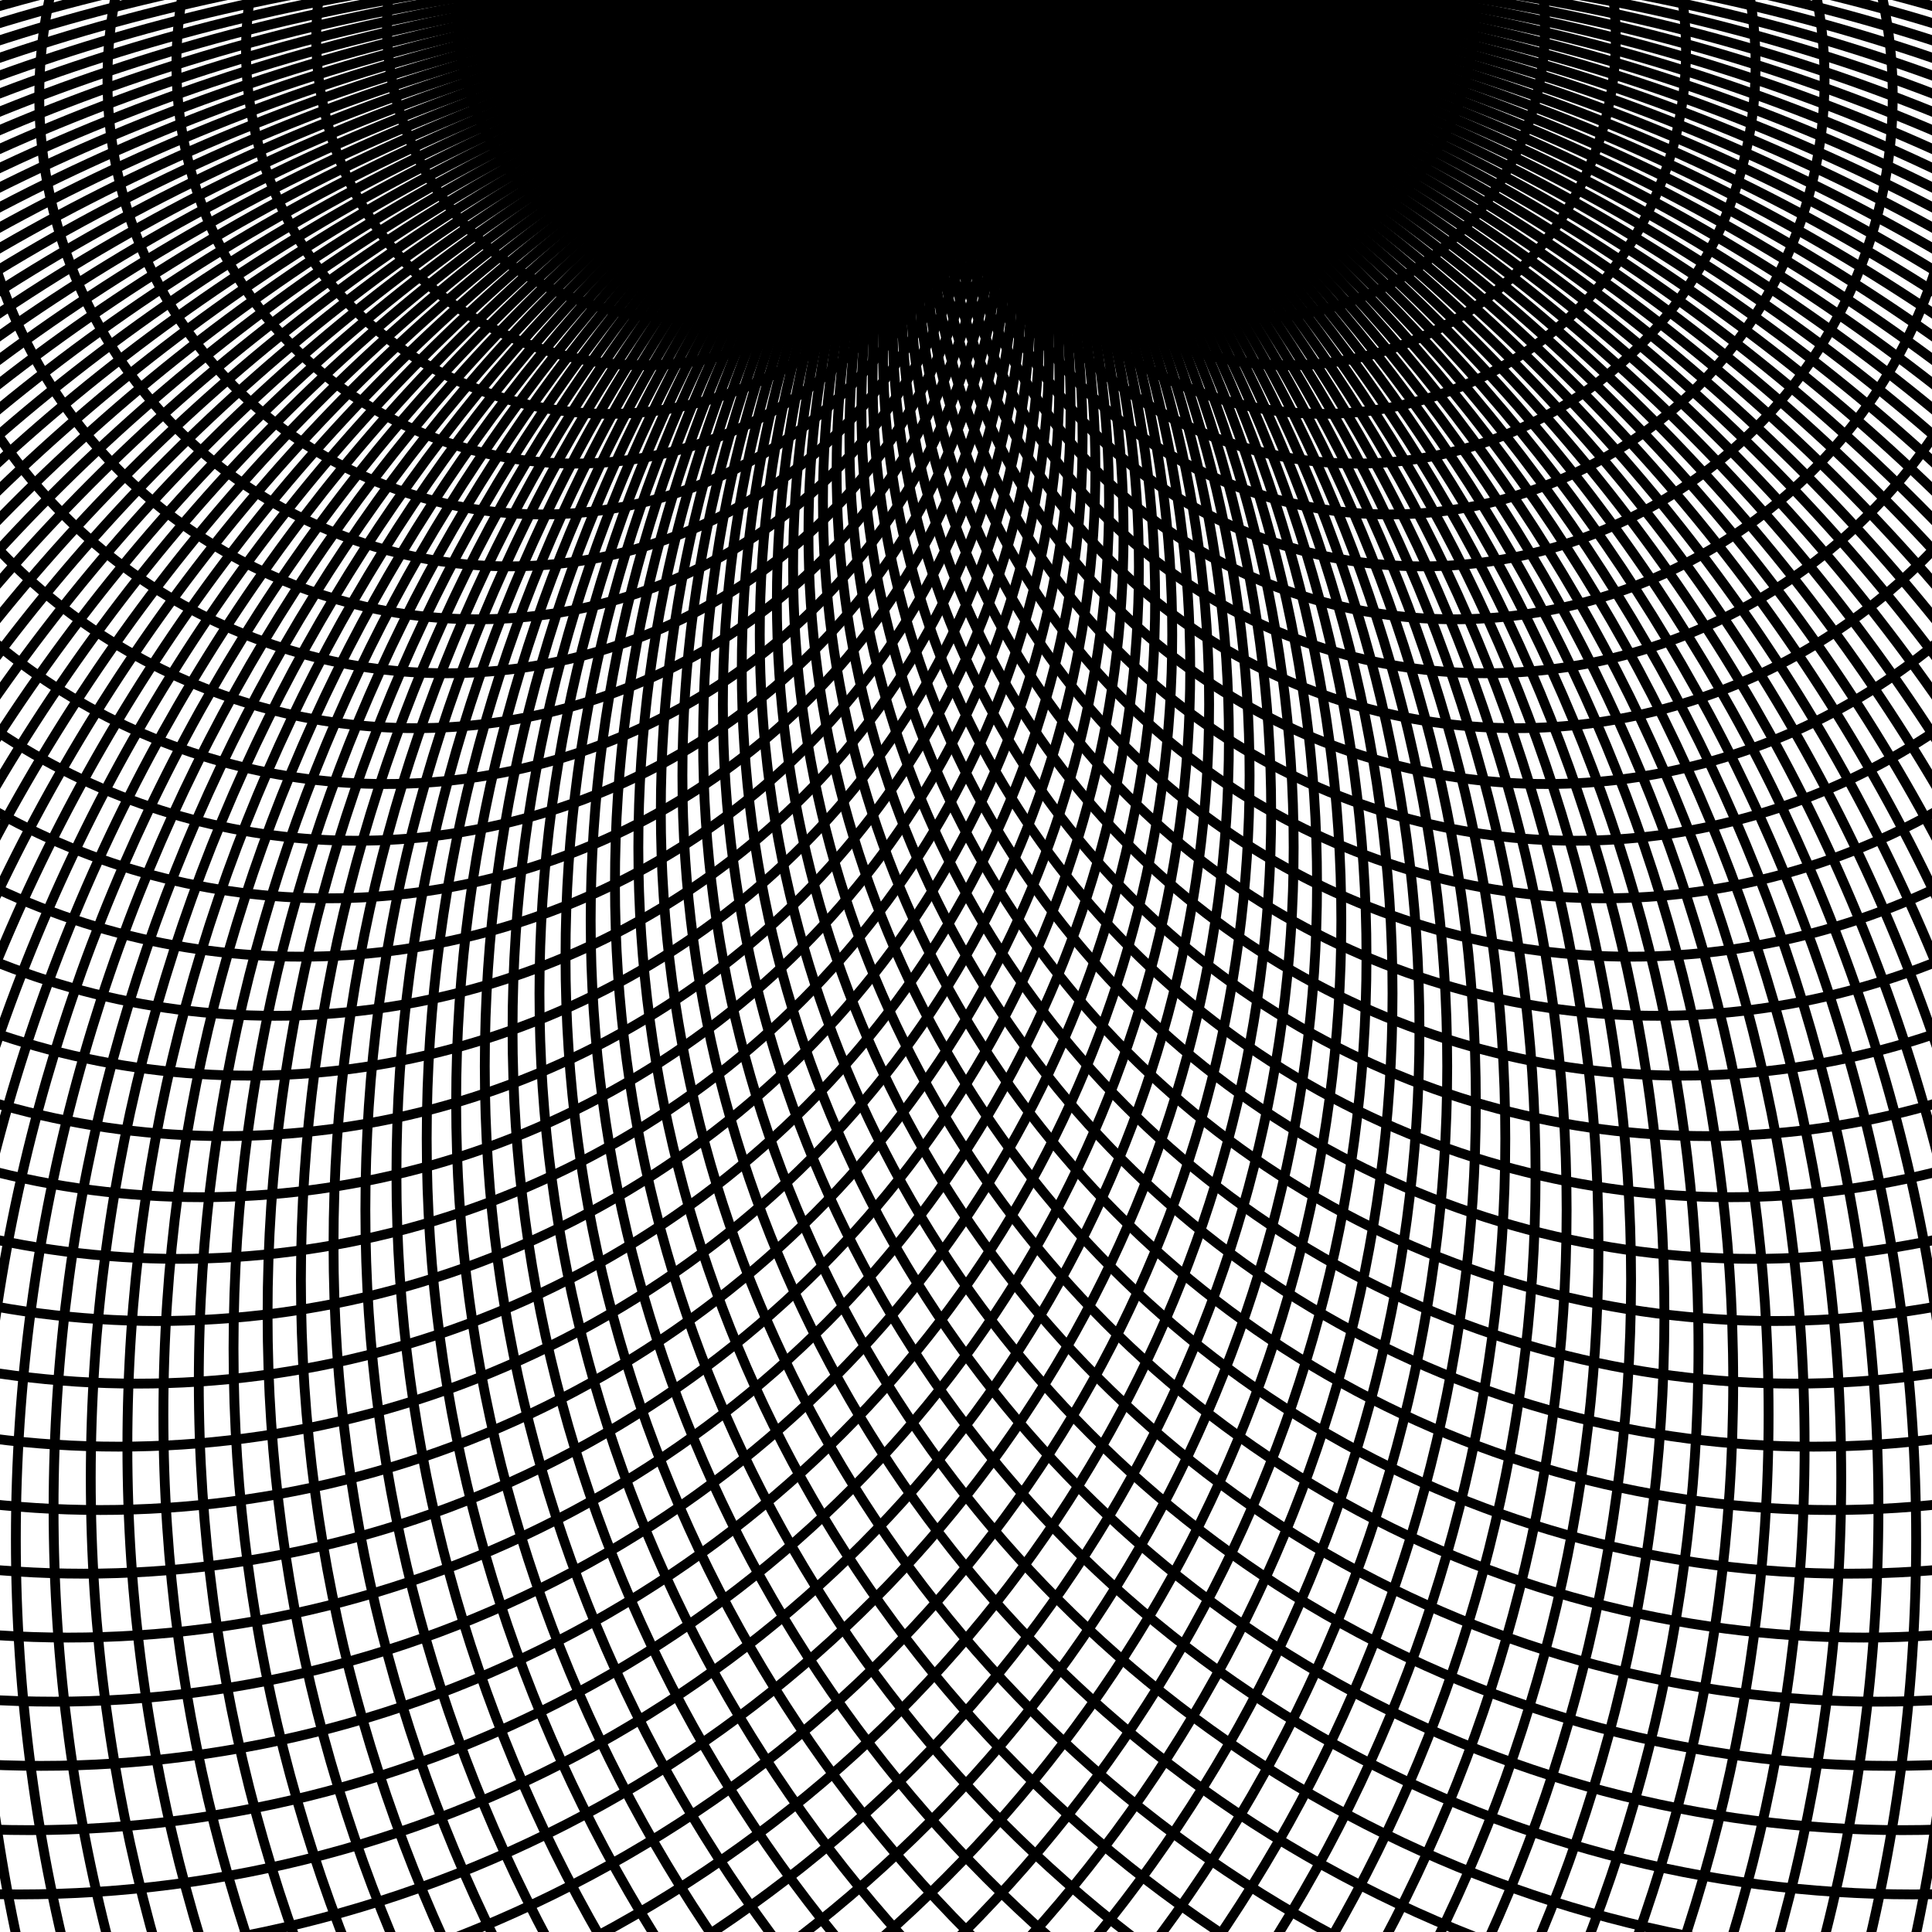 <ns0:svg xmlns:ns0="http://www.w3.org/2000/svg" width="590" xmlns="http://www.w3.org/2000/svg" height="590"><defs/><g id="canvas" transform="matrix(1,0,0,-1,0,590) translate(295,295)"><g><circle style="fill:none;stroke:black;stroke-width:3;" cx="0.0" r="0.0" cy="300.0" fill="none"/><circle style="fill:none;stroke:black;stroke-width:3;" cx="11.151" r="11.153" cy="299.793" fill="none"/><circle style="fill:none;stroke:black;stroke-width:3;" cx="22.287" r="22.302" cy="299.171" fill="none"/><circle style="fill:none;stroke:black;stroke-width:3;" cx="33.391" r="33.443" cy="298.136" fill="none"/><circle style="fill:none;stroke:black;stroke-width:3;" cx="44.45" r="44.573" cy="296.689" fill="none"/><circle style="fill:none;stroke:black;stroke-width:3;" cx="55.447" r="55.688" cy="294.831" fill="none"/><circle style="fill:none;stroke:black;stroke-width:3;" cx="66.368" r="66.783" cy="292.567" fill="none"/><circle style="fill:none;stroke:black;stroke-width:3;" cx="77.197" r="77.855" cy="289.898" fill="none"/><circle style="fill:none;stroke:black;stroke-width:3;" cx="87.919" r="88.9" cy="286.828" fill="none"/><circle style="fill:none;stroke:black;stroke-width:3;" cx="98.52" r="99.915" cy="283.362" fill="none"/><circle style="fill:none;stroke:black;stroke-width:3;" cx="108.984" r="110.895" cy="279.504" fill="none"/><circle style="fill:none;stroke:black;stroke-width:3;" cx="119.298" r="121.836" cy="275.26" fill="none"/><circle style="fill:none;stroke:black;stroke-width:3;" cx="129.447" r="132.736" cy="270.635" fill="none"/><circle style="fill:none;stroke:black;stroke-width:3;" cx="139.417" r="143.589" cy="265.637" fill="none"/><circle style="fill:none;stroke:black;stroke-width:3;" cx="149.194" r="154.393" cy="260.271" fill="none"/><circle style="fill:none;stroke:black;stroke-width:3;" cx="158.766" r="165.144" cy="254.546" fill="none"/><circle style="fill:none;stroke:black;stroke-width:3;" cx="168.117" r="175.838" cy="248.468" fill="none"/><circle style="fill:none;stroke:black;stroke-width:3;" cx="177.237" r="186.471" cy="242.048" fill="none"/><circle style="fill:none;stroke:black;stroke-width:3;" cx="186.111" r="197.039" cy="235.293" fill="none"/><circle style="fill:none;stroke:black;stroke-width:3;" cx="194.728" r="207.539" cy="228.212" fill="none"/><circle style="fill:none;stroke:black;stroke-width:3;" cx="203.076" r="217.968" cy="220.817" fill="none"/><circle style="fill:none;stroke:black;stroke-width:3;" cx="211.144" r="228.321" cy="213.116" fill="none"/><circle style="fill:none;stroke:black;stroke-width:3;" cx="218.92" r="238.596" cy="205.12" fill="none"/><circle style="fill:none;stroke:black;stroke-width:3;" cx="226.393" r="248.788" cy="196.841" fill="none"/><circle style="fill:none;stroke:black;stroke-width:3;" cx="233.553" r="258.894" cy="188.29" fill="none"/><circle style="fill:none;stroke:black;stroke-width:3;" cx="240.39" r="268.91" cy="179.479" fill="none"/><circle style="fill:none;stroke:black;stroke-width:3;" cx="246.895" r="278.834" cy="170.419" fill="none"/><circle style="fill:none;stroke:black;stroke-width:3;" cx="253.059" r="288.661" cy="161.125" fill="none"/><circle style="fill:none;stroke:black;stroke-width:3;" cx="258.873" r="298.389" cy="151.607" fill="none"/><circle style="fill:none;stroke:black;stroke-width:3;" cx="264.33" r="308.013" cy="141.88" fill="none"/><circle style="fill:none;stroke:black;stroke-width:3;" cx="269.421" r="317.531" cy="131.957" fill="none"/><circle style="fill:none;stroke:black;stroke-width:3;" cx="274.139" r="326.939" cy="121.851" fill="none"/><circle style="fill:none;stroke:black;stroke-width:3;" cx="278.479" r="336.235" cy="111.577" fill="none"/><circle style="fill:none;stroke:black;stroke-width:3;" cx="282.434" r="345.414" cy="101.149" fill="none"/><circle style="fill:none;stroke:black;stroke-width:3;" cx="285.998" r="354.473" cy="90.581" fill="none"/><circle style="fill:none;stroke:black;stroke-width:3;" cx="289.168" r="363.411" cy="79.888" fill="none"/><circle style="fill:none;stroke:black;stroke-width:3;" cx="291.937" r="372.222" cy="69.084" fill="none"/><circle style="fill:none;stroke:black;stroke-width:3;" cx="294.303" r="380.905" cy="58.185" fill="none"/><circle style="fill:none;stroke:black;stroke-width:3;" cx="296.263" r="389.457" cy="47.206" fill="none"/><circle style="fill:none;stroke:black;stroke-width:3;" cx="297.813" r="397.874" cy="36.161" fill="none"/><circle style="fill:none;stroke:black;stroke-width:3;" cx="298.951" r="406.153" cy="25.066" fill="none"/><circle style="fill:none;stroke:black;stroke-width:3;" cx="299.676" r="414.292" cy="13.937" fill="none"/><circle style="fill:none;stroke:black;stroke-width:3;" cx="299.987" r="422.288" cy="2.788" fill="none"/><circle style="fill:none;stroke:black;stroke-width:3;" cx="299.883" r="430.138" cy="-8.364" fill="none"/><circle style="fill:none;stroke:black;stroke-width:3;" cx="299.365" r="437.839" cy="-19.505" fill="none"/><circle style="fill:none;stroke:black;stroke-width:3;" cx="298.433" r="445.389" cy="-30.619" fill="none"/><circle style="fill:none;stroke:black;stroke-width:3;" cx="297.089" r="452.785" cy="-41.691" fill="none"/><circle style="fill:none;stroke:black;stroke-width:3;" cx="295.334" r="460.025" cy="-52.705" fill="none"/><circle style="fill:none;stroke:black;stroke-width:3;" cx="293.171" r="467.105" cy="-63.646" fill="none"/><circle style="fill:none;stroke:black;stroke-width:3;" cx="290.603" r="474.025" cy="-74.499" fill="none"/><circle style="fill:none;stroke:black;stroke-width:3;" cx="287.633" r="480.78" cy="-85.249" fill="none"/><circle style="fill:none;stroke:black;stroke-width:3;" cx="284.265" r="487.369" cy="-95.882" fill="none"/><circle style="fill:none;stroke:black;stroke-width:3;" cx="280.505" r="493.79" cy="-106.381" fill="none"/><circle style="fill:none;stroke:black;stroke-width:3;" cx="276.357" r="500.041" cy="-116.734" fill="none"/><circle style="fill:none;stroke:black;stroke-width:3;" cx="271.827" r="506.118" cy="-126.926" fill="none"/><circle style="fill:none;stroke:black;stroke-width:3;" cx="266.921" r="512.021" cy="-136.942" fill="none"/><circle style="fill:none;stroke:black;stroke-width:3;" cx="261.647" r="517.746" cy="-146.769" fill="none"/><circle style="fill:none;stroke:black;stroke-width:3;" cx="256.01" r="523.293" cy="-156.393" fill="none"/><circle style="fill:none;stroke:black;stroke-width:3;" cx="250.02" r="528.659" cy="-165.801" fill="none"/><circle style="fill:none;stroke:black;stroke-width:3;" cx="243.685" r="533.842" cy="-174.979" fill="none"/><circle style="fill:none;stroke:black;stroke-width:3;" cx="237.012" r="538.841" cy="-183.916" fill="none"/><circle style="fill:none;stroke:black;stroke-width:3;" cx="230.012" r="543.654" cy="-192.599" fill="none"/><circle style="fill:none;stroke:black;stroke-width:3;" cx="222.695" r="548.278" cy="-201.015" fill="none"/><circle style="fill:none;stroke:black;stroke-width:3;" cx="215.069" r="552.714" cy="-209.154" fill="none"/><circle style="fill:none;stroke:black;stroke-width:3;" cx="207.146" r="556.958" cy="-217.004" fill="none"/><circle style="fill:none;stroke:black;stroke-width:3;" cx="198.937" r="561.01" cy="-224.553" fill="none"/><circle style="fill:none;stroke:black;stroke-width:3;" cx="190.453" r="564.868" cy="-231.793" fill="none"/><circle style="fill:none;stroke:black;stroke-width:3;" cx="181.705" r="568.53" cy="-238.711" fill="none"/><circle style="fill:none;stroke:black;stroke-width:3;" cx="172.707" r="571.997" cy="-245.301" fill="none"/><circle style="fill:none;stroke:black;stroke-width:3;" cx="163.47" r="575.265" cy="-251.551" fill="none"/><circle style="fill:none;stroke:black;stroke-width:3;" cx="154.007" r="578.335" cy="-257.453" fill="none"/><circle style="fill:none;stroke:black;stroke-width:3;" cx="144.331" r="581.205" cy="-262.999" fill="none"/><circle style="fill:none;stroke:black;stroke-width:3;" cx="134.455" r="583.875" cy="-268.182" fill="none"/><circle style="fill:none;stroke:black;stroke-width:3;" cx="124.394" r="586.342" cy="-272.995" fill="none"/><circle style="fill:none;stroke:black;stroke-width:3;" cx="114.161" r="588.607" cy="-277.43" fill="none"/><circle style="fill:none;stroke:black;stroke-width:3;" cx="103.77" r="590.668" cy="-281.482" fill="none"/><circle style="fill:none;stroke:black;stroke-width:3;" cx="93.235" r="592.526" cy="-285.144" fill="none"/><circle style="fill:none;stroke:black;stroke-width:3;" cx="82.572" r="594.178" cy="-288.413" fill="none"/><circle style="fill:none;stroke:black;stroke-width:3;" cx="71.795" r="595.625" cy="-291.283" fill="none"/><circle style="fill:none;stroke:black;stroke-width:3;" cx="60.918" r="596.867" cy="-293.75" fill="none"/><circle style="fill:none;stroke:black;stroke-width:3;" cx="49.957" r="597.902" cy="-295.811" fill="none"/><circle style="fill:none;stroke:black;stroke-width:3;" cx="38.927" r="598.731" cy="-297.464" fill="none"/><circle style="fill:none;stroke:black;stroke-width:3;" cx="27.844" r="599.352" cy="-298.705" fill="none"/><circle style="fill:none;stroke:black;stroke-width:3;" cx="16.722" r="599.767" cy="-299.534" fill="none"/><circle style="fill:none;stroke:black;stroke-width:3;" cx="5.576" r="599.974" cy="-299.948" fill="none"/><circle style="fill:none;stroke:black;stroke-width:3;" cx="-5.576" r="599.974" cy="-299.948" fill="none"/><circle style="fill:none;stroke:black;stroke-width:3;" cx="-16.722" r="599.767" cy="-299.534" fill="none"/><circle style="fill:none;stroke:black;stroke-width:3;" cx="-27.844" r="599.352" cy="-298.705" fill="none"/><circle style="fill:none;stroke:black;stroke-width:3;" cx="-38.927" r="598.731" cy="-297.464" fill="none"/><circle style="fill:none;stroke:black;stroke-width:3;" cx="-49.957" r="597.902" cy="-295.811" fill="none"/><circle style="fill:none;stroke:black;stroke-width:3;" cx="-60.918" r="596.867" cy="-293.75" fill="none"/><circle style="fill:none;stroke:black;stroke-width:3;" cx="-71.795" r="595.625" cy="-291.283" fill="none"/><circle style="fill:none;stroke:black;stroke-width:3;" cx="-82.572" r="594.178" cy="-288.413" fill="none"/><circle style="fill:none;stroke:black;stroke-width:3;" cx="-93.235" r="592.526" cy="-285.144" fill="none"/><circle style="fill:none;stroke:black;stroke-width:3;" cx="-103.77" r="590.668" cy="-281.482" fill="none"/><circle style="fill:none;stroke:black;stroke-width:3;" cx="-114.161" r="588.607" cy="-277.43" fill="none"/><circle style="fill:none;stroke:black;stroke-width:3;" cx="-124.394" r="586.342" cy="-272.995" fill="none"/><circle style="fill:none;stroke:black;stroke-width:3;" cx="-134.455" r="583.875" cy="-268.182" fill="none"/><circle style="fill:none;stroke:black;stroke-width:3;" cx="-144.331" r="581.205" cy="-262.999" fill="none"/><circle style="fill:none;stroke:black;stroke-width:3;" cx="-154.007" r="578.335" cy="-257.453" fill="none"/><circle style="fill:none;stroke:black;stroke-width:3;" cx="-163.47" r="575.265" cy="-251.551" fill="none"/><circle style="fill:none;stroke:black;stroke-width:3;" cx="-172.707" r="571.997" cy="-245.301" fill="none"/><circle style="fill:none;stroke:black;stroke-width:3;" cx="-181.705" r="568.53" cy="-238.711" fill="none"/><circle style="fill:none;stroke:black;stroke-width:3;" cx="-190.453" r="564.868" cy="-231.793" fill="none"/><circle style="fill:none;stroke:black;stroke-width:3;" cx="-198.937" r="561.01" cy="-224.553" fill="none"/><circle style="fill:none;stroke:black;stroke-width:3;" cx="-207.146" r="556.958" cy="-217.004" fill="none"/><circle style="fill:none;stroke:black;stroke-width:3;" cx="-215.069" r="552.714" cy="-209.154" fill="none"/><circle style="fill:none;stroke:black;stroke-width:3;" cx="-222.695" r="548.278" cy="-201.015" fill="none"/><circle style="fill:none;stroke:black;stroke-width:3;" cx="-230.012" r="543.654" cy="-192.599" fill="none"/><circle style="fill:none;stroke:black;stroke-width:3;" cx="-237.012" r="538.841" cy="-183.916" fill="none"/><circle style="fill:none;stroke:black;stroke-width:3;" cx="-243.685" r="533.842" cy="-174.979" fill="none"/><circle style="fill:none;stroke:black;stroke-width:3;" cx="-250.02" r="528.659" cy="-165.801" fill="none"/><circle style="fill:none;stroke:black;stroke-width:3;" cx="-256.01" r="523.293" cy="-156.393" fill="none"/><circle style="fill:none;stroke:black;stroke-width:3;" cx="-261.647" r="517.746" cy="-146.769" fill="none"/><circle style="fill:none;stroke:black;stroke-width:3;" cx="-266.921" r="512.021" cy="-136.942" fill="none"/><circle style="fill:none;stroke:black;stroke-width:3;" cx="-271.827" r="506.118" cy="-126.926" fill="none"/><circle style="fill:none;stroke:black;stroke-width:3;" cx="-276.357" r="500.041" cy="-116.734" fill="none"/><circle style="fill:none;stroke:black;stroke-width:3;" cx="-280.505" r="493.79" cy="-106.381" fill="none"/><circle style="fill:none;stroke:black;stroke-width:3;" cx="-284.265" r="487.369" cy="-95.882" fill="none"/><circle style="fill:none;stroke:black;stroke-width:3;" cx="-287.633" r="480.78" cy="-85.249" fill="none"/><circle style="fill:none;stroke:black;stroke-width:3;" cx="-290.603" r="474.025" cy="-74.499" fill="none"/><circle style="fill:none;stroke:black;stroke-width:3;" cx="-293.171" r="467.105" cy="-63.646" fill="none"/><circle style="fill:none;stroke:black;stroke-width:3;" cx="-295.334" r="460.025" cy="-52.705" fill="none"/><circle style="fill:none;stroke:black;stroke-width:3;" cx="-297.089" r="452.785" cy="-41.691" fill="none"/><circle style="fill:none;stroke:black;stroke-width:3;" cx="-298.433" r="445.389" cy="-30.619" fill="none"/><circle style="fill:none;stroke:black;stroke-width:3;" cx="-299.365" r="437.839" cy="-19.505" fill="none"/><circle style="fill:none;stroke:black;stroke-width:3;" cx="-299.883" r="430.138" cy="-8.364" fill="none"/><circle style="fill:none;stroke:black;stroke-width:3;" cx="-299.987" r="422.288" cy="2.788" fill="none"/><circle style="fill:none;stroke:black;stroke-width:3;" cx="-299.676" r="414.292" cy="13.937" fill="none"/><circle style="fill:none;stroke:black;stroke-width:3;" cx="-298.951" r="406.153" cy="25.066" fill="none"/><circle style="fill:none;stroke:black;stroke-width:3;" cx="-297.813" r="397.874" cy="36.161" fill="none"/><circle style="fill:none;stroke:black;stroke-width:3;" cx="-296.263" r="389.457" cy="47.206" fill="none"/><circle style="fill:none;stroke:black;stroke-width:3;" cx="-294.303" r="380.905" cy="58.185" fill="none"/><circle style="fill:none;stroke:black;stroke-width:3;" cx="-291.937" r="372.222" cy="69.084" fill="none"/><circle style="fill:none;stroke:black;stroke-width:3;" cx="-289.168" r="363.411" cy="79.888" fill="none"/><circle style="fill:none;stroke:black;stroke-width:3;" cx="-285.998" r="354.473" cy="90.581" fill="none"/><circle style="fill:none;stroke:black;stroke-width:3;" cx="-282.434" r="345.414" cy="101.149" fill="none"/><circle style="fill:none;stroke:black;stroke-width:3;" cx="-278.479" r="336.235" cy="111.577" fill="none"/><circle style="fill:none;stroke:black;stroke-width:3;" cx="-274.139" r="326.939" cy="121.851" fill="none"/><circle style="fill:none;stroke:black;stroke-width:3;" cx="-269.421" r="317.531" cy="131.957" fill="none"/><circle style="fill:none;stroke:black;stroke-width:3;" cx="-264.33" r="308.013" cy="141.88" fill="none"/><circle style="fill:none;stroke:black;stroke-width:3;" cx="-258.873" r="298.389" cy="151.607" fill="none"/><circle style="fill:none;stroke:black;stroke-width:3;" cx="-253.059" r="288.661" cy="161.125" fill="none"/><circle style="fill:none;stroke:black;stroke-width:3;" cx="-246.895" r="278.834" cy="170.419" fill="none"/><circle style="fill:none;stroke:black;stroke-width:3;" cx="-240.39" r="268.91" cy="179.479" fill="none"/><circle style="fill:none;stroke:black;stroke-width:3;" cx="-233.553" r="258.894" cy="188.29" fill="none"/><circle style="fill:none;stroke:black;stroke-width:3;" cx="-226.393" r="248.788" cy="196.841" fill="none"/><circle style="fill:none;stroke:black;stroke-width:3;" cx="-218.92" r="238.596" cy="205.12" fill="none"/><circle style="fill:none;stroke:black;stroke-width:3;" cx="-211.144" r="228.321" cy="213.116" fill="none"/><circle style="fill:none;stroke:black;stroke-width:3;" cx="-203.076" r="217.968" cy="220.817" fill="none"/><circle style="fill:none;stroke:black;stroke-width:3;" cx="-194.728" r="207.539" cy="228.212" fill="none"/><circle style="fill:none;stroke:black;stroke-width:3;" cx="-186.111" r="197.039" cy="235.293" fill="none"/><circle style="fill:none;stroke:black;stroke-width:3;" cx="-177.237" r="186.471" cy="242.048" fill="none"/><circle style="fill:none;stroke:black;stroke-width:3;" cx="-168.117" r="175.838" cy="248.468" fill="none"/><circle style="fill:none;stroke:black;stroke-width:3;" cx="-158.766" r="165.144" cy="254.546" fill="none"/><circle style="fill:none;stroke:black;stroke-width:3;" cx="-149.194" r="154.393" cy="260.271" fill="none"/><circle style="fill:none;stroke:black;stroke-width:3;" cx="-139.417" r="143.589" cy="265.637" fill="none"/><circle style="fill:none;stroke:black;stroke-width:3;" cx="-129.447" r="132.736" cy="270.635" fill="none"/><circle style="fill:none;stroke:black;stroke-width:3;" cx="-119.298" r="121.836" cy="275.26" fill="none"/><circle style="fill:none;stroke:black;stroke-width:3;" cx="-108.984" r="110.895" cy="279.504" fill="none"/><circle style="fill:none;stroke:black;stroke-width:3;" cx="-98.52" r="99.915" cy="283.362" fill="none"/><circle style="fill:none;stroke:black;stroke-width:3;" cx="-87.919" r="88.9" cy="286.828" fill="none"/><circle style="fill:none;stroke:black;stroke-width:3;" cx="-77.197" r="77.855" cy="289.898" fill="none"/><circle style="fill:none;stroke:black;stroke-width:3;" cx="-66.368" r="66.783" cy="292.567" fill="none"/><circle style="fill:none;stroke:black;stroke-width:3;" cx="-55.447" r="55.688" cy="294.831" fill="none"/><circle style="fill:none;stroke:black;stroke-width:3;" cx="-44.45" r="44.573" cy="296.689" fill="none"/><circle style="fill:none;stroke:black;stroke-width:3;" cx="-33.391" r="33.443" cy="298.136" fill="none"/><circle style="fill:none;stroke:black;stroke-width:3;" cx="-22.287" r="22.302" cy="299.171" fill="none"/><circle style="fill:none;stroke:black;stroke-width:3;" cx="-11.151" r="11.153" cy="299.793" fill="none"/></g></g></ns0:svg>